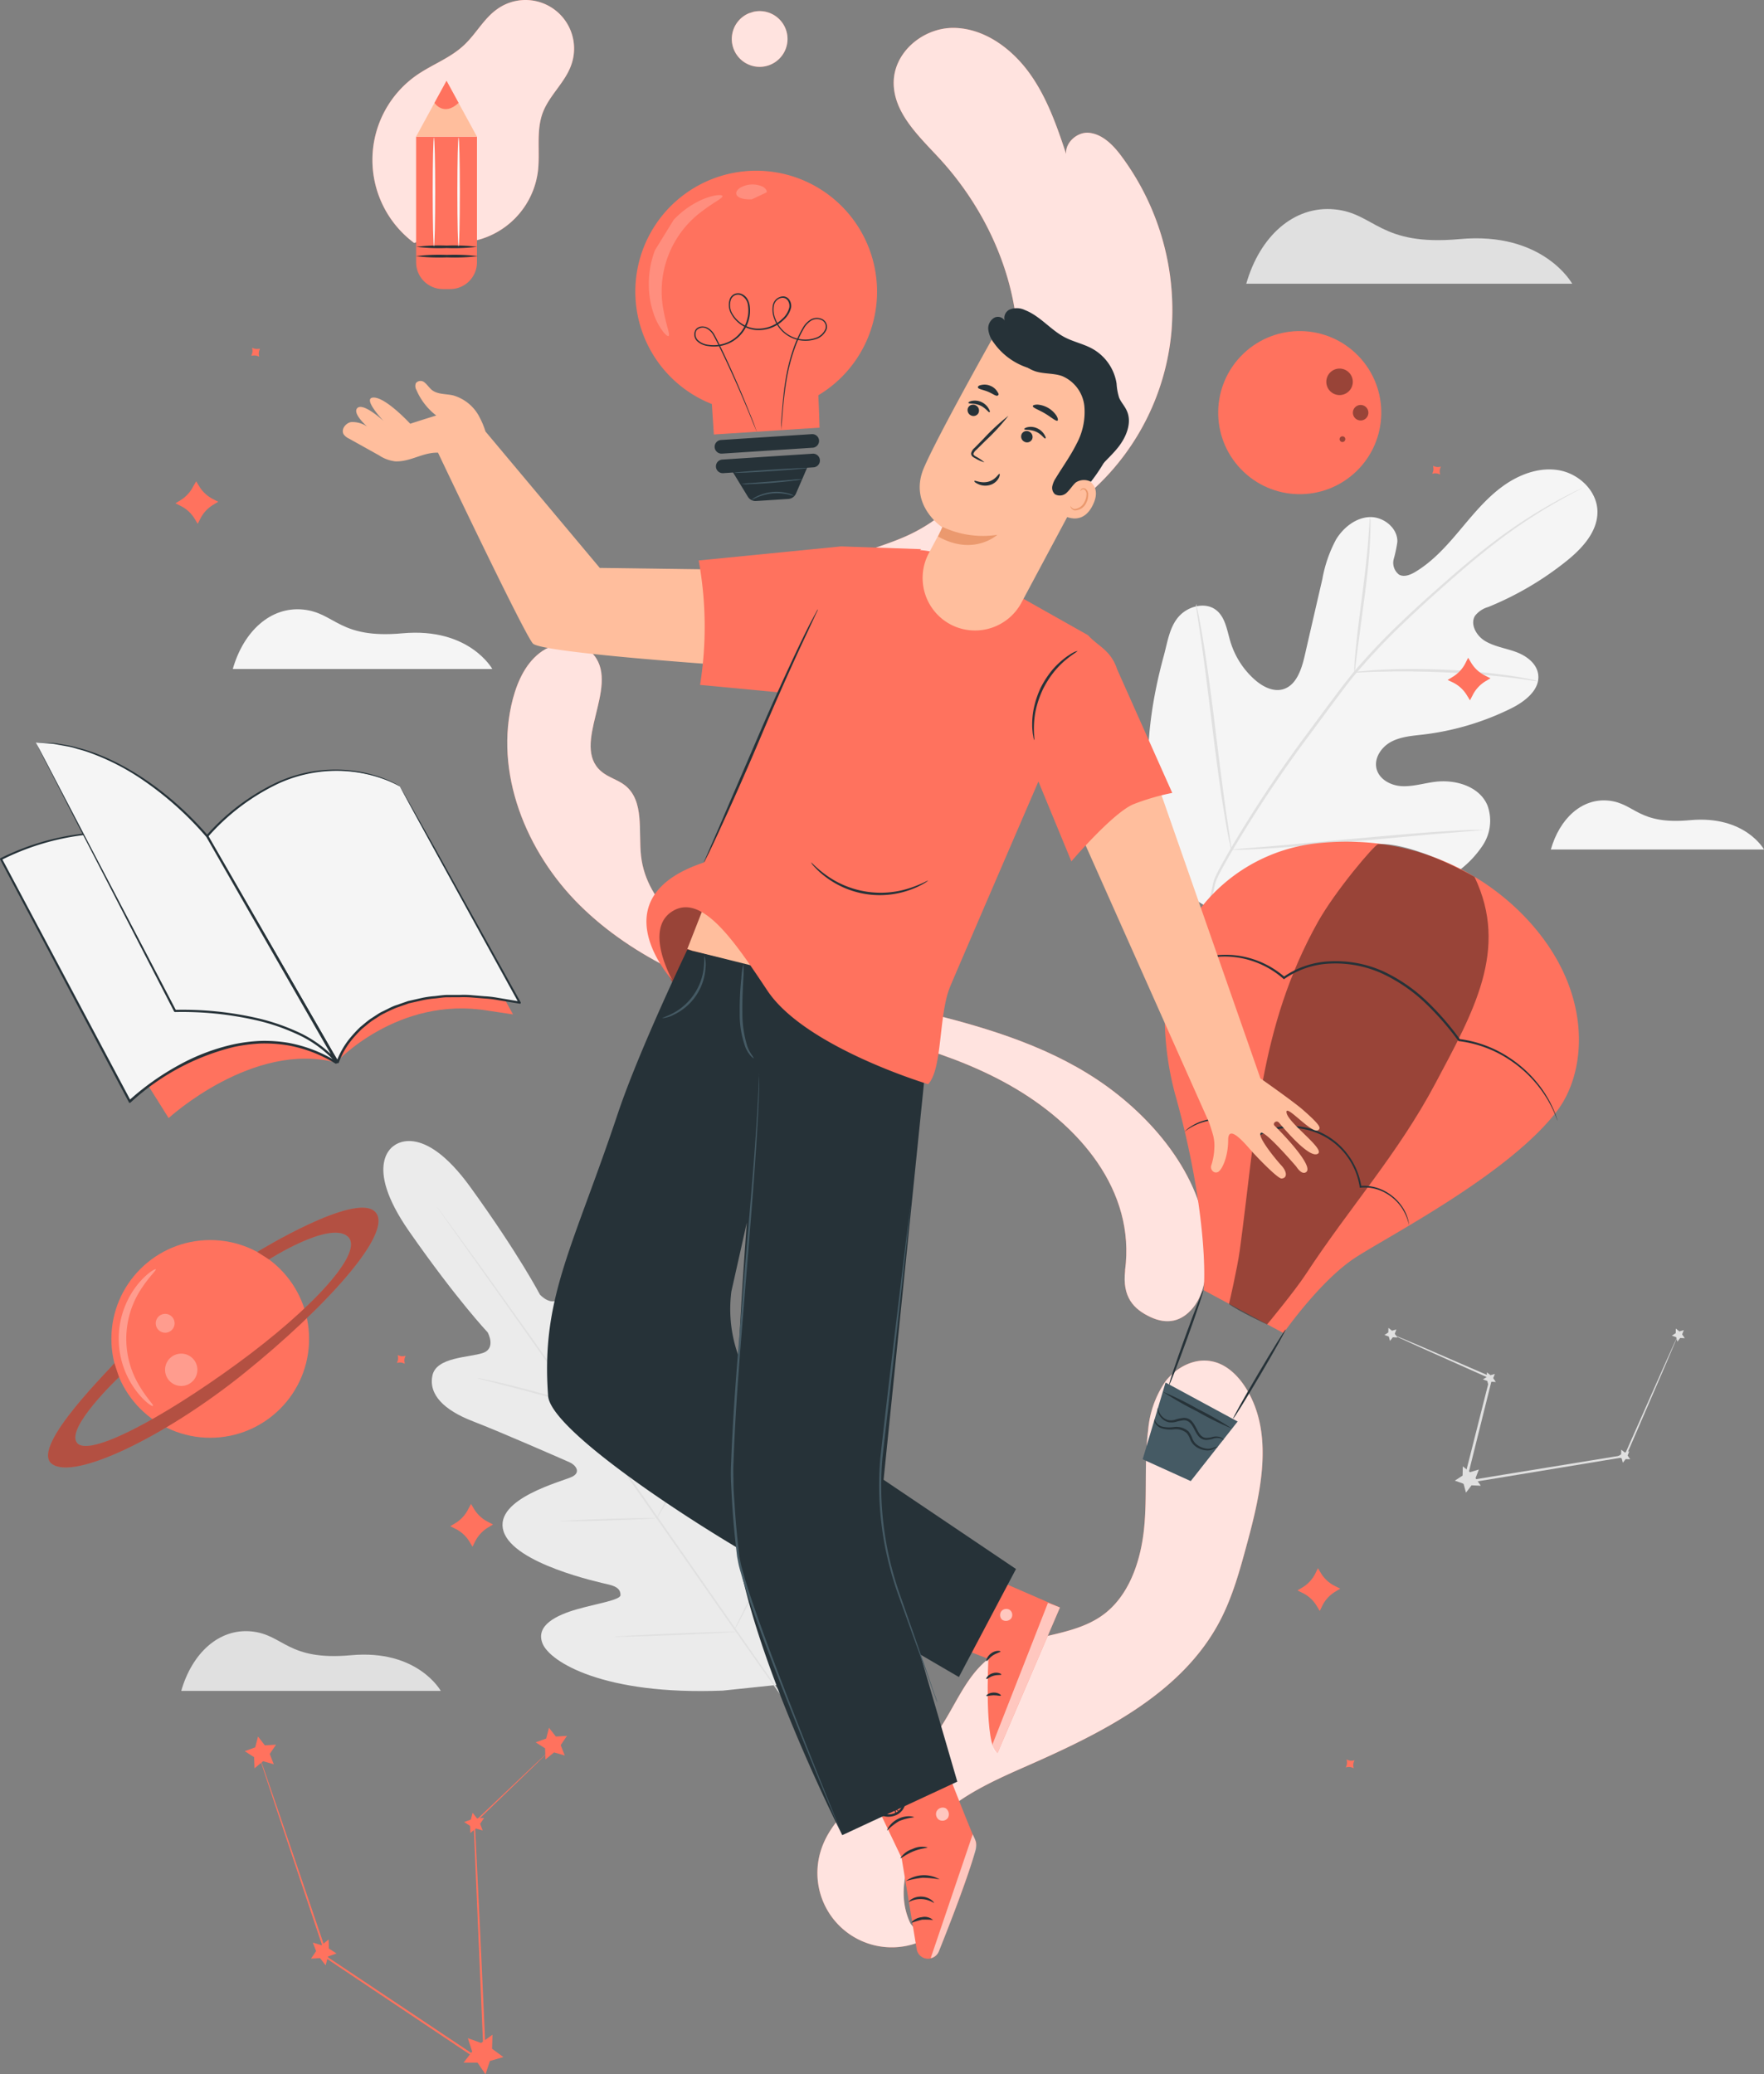 <svg xmlns="http://www.w3.org/2000/svg" width="546.362" height="642.401" viewBox="0 0 546.362 642.401"><rect x="0" y="0" width="546.362" height="642.401" fill="#808080" stroke="none"/><g transform="translate(-80.782 -34.854)"><g transform="translate(136.914 99.585)"><path d="M332.18,100.148H433.134S424.213,83.9,398.219,86.329c-24.812,2.257-26.1-8-38.693-9.213S336.387,85.423,332.18,100.148Z" transform="translate(-2.309 -77.012)" fill="#e0e0e0"/><path d="M161.5,266.383s-10.118,5.466,4.606,26.594,24.306,31.261,24.306,31.261,2.795,4.99-1.535,6.418-14.326,1.228-15.554,6.925c-1.274,5.927,3.562,10.748,12.5,14.2s28.252,11.946,29.987,12.713,3.639,2.994.844,4.437-24.459,6.771-21.327,16.89,29.664,15.846,32.551,16.521,3.7,1.75,3.685,3.286-7.462,2.641-13.573,4.407-12.867,4.9-10.564,10.594,18.978,16.03,55.8,14.571l17.013-1.781,7.247-15.585c13.466-34.286,9.213-53.433,4.606-57.486s-9.8,1.32-13.466,6.51-7.17,11.853-8.629,11.362-2.2-1.612-1.889-4.606,3.639-29.879-4.9-36.175-20.7,12.406-23.031,14.571-3.762-.384-3.915-2.257-1.766-22.893-2.15-32.5-3.286-15.723-9.289-16.46-8.875,8.783-11.654,12.406-6.572-.66-6.572-.66-6.433-12.376-21.5-33.227-23.8-12.775-23.8-12.775" transform="translate(-95.51 23.64)" fill="#ebebeb"/><path d="M275.894,430.222c-11.04-15.354-30.186-42.992-46.754-66.622s-31.568-45-42.531-60.419c-5.481-7.677-9.9-13.911-12.99-18.225l-3.531-4.975-.906-1.29c-.2-.292-.292-.461-.292-.461s.123.138.338.43l.952,1.259,3.608,4.913c3.071,4.253,7.677,10.456,13.128,18.133,11.04,15.354,26.1,36.7,42.654,60.327s35.668,51.3,46.631,66.7" transform="translate(-89.739 30.725)" fill="#e0e0e0"/><path d="M177.12,312.83a6.5,6.5,0,0,1,1.228.169c.783.138,1.9.368,3.3.676,2.779.6,6.587,1.535,10.748,2.641l10.748,2.871,3.255.86a5.085,5.085,0,0,1,1.182.353,5.574,5.574,0,0,1-1.228-.153c-.783-.138-1.9-.369-3.3-.691-2.764-.629-6.572-1.535-10.748-2.718l-10.748-2.794L178.3,313.2a4.607,4.607,0,0,1-1.182-.368Z" transform="translate(-85.332 49.25)" fill="#e0e0e0"/><path d="M197.624,329.342c-.154,0,1.428-7.984,3.516-17.75s3.915-17.673,4.054-17.642-1.428,7.969-3.531,17.749S197.762,329.342,197.624,329.342Z" transform="translate(-74.36 39.141)" fill="#e0e0e0"/><path d="M213.12,351.385a5.145,5.145,0,0,1,.537-1.136l1.628-3.071c1.367-2.549,3.255-6.142,5.174-10.072s3.578-7.677,4.729-10.272l1.382-3.148a4.347,4.347,0,0,1,.568-1.136,6.878,6.878,0,0,1-.369,1.213c-.276.768-.691,1.858-1.228,3.209-1.075,2.7-2.656,6.387-4.606,10.38s-3.885,7.493-5.328,10.011c-.737,1.244-1.351,2.257-1.781,2.933a6.815,6.815,0,0,1-.706,1.09Z" transform="translate(-66.057 54.455)" fill="#e0e0e0"/><path d="M193.76,342.041a3.871,3.871,0,0,1,1.152-.138l3.178-.184c2.672-.138,6.372-.276,10.456-.415s7.785-.215,10.472-.246H222.2a6.742,6.742,0,0,1,1.167,0,4.327,4.327,0,0,1-1.167.154l-3.163.184c-2.687.123-6.387.276-10.472.4s-7.785.215-10.472.246h-3.163a5,5,0,0,1-1.167,0Z" transform="translate(-76.423 64.351)" fill="#e0e0e0"/><path d="M204.71,365.567a7.051,7.051,0,0,1,1.535-.169l4.069-.246c3.424-.184,8.168-.415,13.4-.63s9.98-.369,13.4-.461l4.069-.092a9.645,9.645,0,0,1,1.535,0,9.45,9.45,0,0,1-1.535.169l-4.069.246c-3.424.184-8.168.415-13.4.63s-9.98.369-13.4.461l-4.069.092a9.339,9.339,0,0,1-1.535,0Z" transform="translate(-70.56 76.616)" fill="#e0e0e0"/><path d="M228.81,376.7a9.477,9.477,0,0,1,.645-1.459l1.935-3.915c1.628-3.3,3.839-7.861,6.142-12.974s4.3-9.781,5.712-13.189l1.674-4.023a10.6,10.6,0,0,1,.66-1.443,7.952,7.952,0,0,1-.476,1.535c-.338.983-.845,2.38-1.535,4.084-1.32,3.439-3.255,8.153-5.574,13.266s-4.606,9.673-6.311,12.928c-.86,1.628-1.535,2.948-2.088,3.839a10.454,10.454,0,0,1-.783,1.351Z" transform="translate(-57.656 63.637)" fill="#e0e0e0"/><path d="M326.851,262.634c-18.272-20.5-16.521-50.086-9.6-75.4,1.152-4.238,1.75-8.844,4.606-12.1s8.261-4.7,11.654-2c2.81,2.242,3.316,6.249,4.361,9.719a25.627,25.627,0,0,0,7.677,11.915c2.38,2.057,5.528,3.7,8.568,2.871,4.161-1.167,5.789-6.142,6.771-10.395q2.718-11.869,5.466-23.738a41.213,41.213,0,0,1,4.253-12.283c2.272-3.716,6.142-6.756,10.379-6.925s8.737,3.332,8.6,7.677a40.392,40.392,0,0,1-1.121,5.313,4.606,4.606,0,0,0,1.612,4.806c1.535.906,3.547.107,5.113-.844,5.389-3.24,9.673-8.046,13.742-12.882s8.092-9.8,13.174-13.527,11.439-6.142,17.6-5.036,11.731,6.387,11.853,12.7-4.791,11.592-9.735,15.523a97.3,97.3,0,0,1-24.075,14.111,7.953,7.953,0,0,0-4.13,2.764c-1.535,2.61.415,6.05,2.979,7.677,2.917,1.8,6.418,2.288,9.642,3.455s6.449,3.485,6.955,6.894c.706,4.744-3.992,8.429-8.261,10.564a83.575,83.575,0,0,1-27.238,8.138c-3.393.4-6.909.63-9.95,2.211s-5.451,5.052-4.606,8.4,4.483,5.236,7.892,5.389,6.756-.906,10.149-1.336c6.341-.829,13.819,1.351,16.306,7.278a13.819,13.819,0,0,1-1.382,12.283A31.692,31.692,0,0,1,407.2,254.8a83.834,83.834,0,0,1-40.6,16.214c-14.617,1.535-27.453-.215-39.721-8.307" transform="translate(-12.917 -48.891)" fill="#f5f5f5"/><path d="M324.22,263.1c3.317-9.888-.154-4.929,6.679-16.89a390.451,390.451,0,0,1,24.766-37.342q3.531-4.79,6.986-9.443c2.3-3.071,4.606-6.142,7-9.044A197.339,197.339,0,0,1,384.5,174.716c4.959-4.76,9.842-9.09,14.448-13.113s8.967-7.677,13.082-10.825a155.938,155.938,0,0,1,20.529-13.466c2.533-1.4,4.606-2.411,5.911-3.071l1.535-.752.537-.23a2.968,2.968,0,0,1-.507.307l-1.535.829c-1.351.722-3.332,1.781-5.835,3.209a162.533,162.533,0,0,0-20.3,13.681c-4.084,3.178-8.414,6.848-12.99,10.871s-9.427,8.383-14.372,13.143a201.5,201.5,0,0,0-14.755,15.631c-2.4,2.856-4.606,5.911-6.955,9.013l-6.986,9.443a401.811,401.811,0,0,0-24.751,37.173c-6.848,11.93-3.409,6.894-6.787,16.721" transform="translate(-6.571 -46.896)" fill="#e0e0e0"/><path d="M354.016,187.255a9.629,9.629,0,0,1,0-1.9c0-1.228.2-3.071.4-5.174.4-4.376,1.167-10.379,2.027-17s1.535-12.621,1.858-16.982c.169-2.18.292-3.931.368-5.159a8.3,8.3,0,0,1,.2-1.889,9.353,9.353,0,0,1,.108,1.9c0,1.213,0,3.071-.108,5.174-.184,4.391-.768,10.426-1.643,17.059s-1.643,12.437-2.242,16.89c-.261,2.042-.476,3.762-.645,5.144a8.86,8.86,0,0,1-.322,1.935Z" transform="translate(9.357 -43.742)" fill="#e0e0e0"/><path d="M410.859,173.568a10.855,10.855,0,0,1-2.226-.246c-1.428-.215-3.5-.522-6.065-.829-5.113-.645-12.283-1.274-20.083-1.643s-15-.369-20.175-.23c-2.579,0-4.606.154-6.142.215a13.481,13.481,0,0,1-2.257,0,12.194,12.194,0,0,1,2.242-.338c1.443-.154,3.531-.338,6.142-.461,5.174-.292,12.283-.368,20.237,0a201.159,201.159,0,0,1,20.129,1.889c2.549.384,4.606.783,6.034,1.075A11.655,11.655,0,0,1,410.859,173.568Z" transform="translate(9.326 -27.338)" fill="#e0e0e0"/><path d="M332.968,232.8a2.394,2.394,0,0,1-.215-.752c-.123-.6-.276-1.32-.476-2.2-.384-1.9-.891-4.606-1.459-8.107-1.152-6.863-2.441-16.4-3.731-26.947s-2.487-20.083-3.485-26.962c-.491-3.347-.906-6.142-1.213-8.138-.123-.891-.23-1.628-.322-2.226a4.248,4.248,0,0,1,0-.783,2.889,2.889,0,0,1,.23.752l.461,2.2q.6,2.856,1.459,8.107c1.152,6.863,2.441,16.4,3.731,26.947s2.487,20.083,3.485,26.962c.507,3.347.906,6.142,1.213,8.153.138.875.23,1.612.323,2.211A3.076,3.076,0,0,1,332.968,232.8Z" transform="translate(-7.734 -34.351)" fill="#e0e0e0"/><path d="M407.135,202.238a2.58,2.58,0,0,1-.783.123l-2.272.215-8.353.676c-7.048.568-16.782,1.535-27.53,2.487s-20.513,1.827-27.638,2.257c-3.531.215-6.387.353-8.368.415h-2.272a2.7,2.7,0,0,1-.8,0,3.147,3.147,0,0,1,.783-.123l2.272-.215,8.353-.676c7.048-.568,16.782-1.535,27.53-2.487s20.5-1.827,27.638-2.242c3.547-.215,6.4-.368,8.383-.43h2.272a3.211,3.211,0,0,1,.783,0Z" transform="translate(-3.948 -9.976)" fill="#e0e0e0"/><path d="M450.033,304a3.3,3.3,0,0,1-.246.722l-.844,2.042c-.783,1.842-1.889,4.437-3.27,7.677l-11.838,27.377-.077.154h-.169L396.4,348.113l-12.468,2.042-.568.092.138-.553c3.071-11.961,5.819-23.031,8.2-32.321l.169.353-21.849-9.765-6.034-2.748-1.535-.737a2.746,2.746,0,0,1-.522-.292l.553.2,1.612.66,6.142,2.595,21.957,9.52.246.107v.246c-2.334,9.366-5.082,20.391-8.061,32.367l-.43-.461,12.468-2.057,37.2-6.05-.261.2,12.084-27.254c1.459-3.255,2.626-5.835,3.455-7.677l.921-2.011a5.1,5.1,0,0,1,.215-.568Z" transform="translate(13.62 44.523)" fill="#e0e0e0"/><path d="M381.7,331.587l-1.029,2.672,1.628,2.365-2.856-.138-1.735,2.272-.752-2.764-2.7-.952,2.4-1.566.077-2.856,2.226,1.8Z" transform="translate(20.216 58.776)" fill="#e0e0e0"/><path d="M363.76,303.171l-.507,1.336.8,1.167-1.413-.077-.86,1.136-.384-1.367-1.336-.476,1.182-.783.046-1.428,1.105.891Z" transform="translate(12.619 43.816)" fill="#e0e0e0"/><path d="M410.73,327.726l-.507,1.336.8,1.167-1.413-.061-.86,1.136-.384-1.382-1.336-.461,1.182-.783.031-1.428,1.121.891Z" transform="translate(37.767 56.971)" fill="#e0e0e0"/><path d="M383.62,312.141l-.507,1.32.814,1.182-1.428-.077-.86,1.136-.369-1.382-1.351-.461,1.2-.783.031-1.428,1.106.891Z" transform="translate(23.252 48.619)" fill="#e0e0e0"/><path d="M421.73,303.3l-.507,1.336.814,1.167-1.428-.061-.86,1.136-.368-1.382-1.351-.476,1.2-.768.031-1.428,1.106.891Z" transform="translate(43.657 43.891)" fill="#e0e0e0"/><path d="M117.34,382.365h80.395s-7.109-12.944-27.807-11.055c-19.761,1.8-20.759-6.372-30.816-7.37S120.7,370.635,117.34,382.365Z" transform="translate(-117.34 76.57)" fill="#e0e0e0"/><path d="M127.74,176.24h80.379s-7.109-12.928-27.807-11.055c-19.746,1.812-20.759-6.357-30.8-7.355S131.087,164.525,127.74,176.24Z" transform="translate(-111.772 -33.787)" fill="#f5f5f5"/><path d="M393.62,211.5h66.023s-5.835-10.625-22.832-9.09c-16.245,1.535-17.074-5.22-25.319-6.05S396.368,201.878,393.62,211.5Z" transform="translate(30.587 -13.147)" fill="#f5f5f5"/></g><g transform="translate(196.134 34.854)"><path d="M374.457,358.785c3.286-24.736-14.111-45.157-35.852-57.425s-46.969-16.414-70.983-23.2c-22.648-6.433-45.172-15.83-61.939-32.351s-26.839-41.349-20.82-64.1c1.535-5.712,4.222-11.454,9.136-14.755s12.391-3.209,16.061,1.428c7.8,9.888-7.4,27.638,2.119,35.837,2.18,1.9,5.19,2.595,7.447,4.391,6,4.806,4.069,14.126,4.913,21.772C226.211,245.5,240.4,256,254.325,262.13c18.655,8.2,38.862,12.053,58.638,16.89s39.752,10.994,56.227,23.031,30.8,30.708,30.708,51.114c0,5.7-.752,12.7-4.33,17.12s-8.122,5.359-13.281,2.933-8.752-6.142-7.8-14.4" transform="translate(-141.347 34.647)" fill="#ff725e"/><g transform="translate(41.76 199.305)" opacity="0.8"><path d="M374.457,358.785c3.286-24.736-14.111-45.157-35.852-57.425s-46.969-16.414-70.983-23.2c-22.648-6.433-45.172-15.83-61.939-32.351s-26.839-41.349-20.82-64.1c1.535-5.712,4.222-11.454,9.136-14.755s12.391-3.209,16.061,1.428c7.8,9.888-7.4,27.638,2.119,35.837,2.18,1.9,5.19,2.595,7.447,4.391,6,4.806,4.069,14.126,4.913,21.772C226.211,245.5,240.4,256,254.325,262.13c18.655,8.2,38.862,12.053,58.638,16.89s39.752,10.994,56.227,23.031,30.8,30.708,30.708,51.114c0,5.7-.752,12.7-4.33,17.12s-8.122,5.359-13.281,2.933-8.752-6.142-7.8-14.4" transform="translate(-183.107 -164.658)" fill="#fff"/></g><path d="M239.251,228.6c-.783-9.213,6.05-17.151,13.819-21.419s16.675-6.019,24.674-9.811c19.884-9.428,32.52-31.614,33.457-54.354s-8.936-45.495-24.352-62.2c-6.28-6.787-13.988-13.911-14.08-23.17-.092-9.673,9.213-17.289,18.64-17.166s18,6.4,23.6,14.279,8.69,17.227,11.715,26.44c-2.15-3.869,2.257-8.644,6.526-8.23s7.677,3.961,10.241,7.493a80,80,0,0,1,15.354,53.51,75.389,75.389,0,0,1-23.8,49.041c-15.155,13.819-35.192,20.283-54.63,26.425l-40.551,12.79" transform="translate(-111.318 -31.842)" fill="#ff725e"/><g transform="translate(127.872 8.637)" opacity="0.8"><path d="M239.251,228.6c-.783-9.213,6.05-17.151,13.819-21.419s16.675-6.019,24.674-9.811c19.884-9.428,32.52-31.614,33.457-54.354s-8.936-45.495-24.352-62.2c-6.28-6.787-13.988-13.911-14.08-23.17-.092-9.673,9.213-17.289,18.64-17.166s18,6.4,23.6,14.279,8.69,17.227,11.715,26.44c-2.15-3.869,2.257-8.644,6.526-8.23s7.677,3.961,10.241,7.493a80,80,0,0,1,15.354,53.51,75.389,75.389,0,0,1-23.8,49.041c-15.155,13.819-35.192,20.283-54.63,26.425l-40.551,12.79" transform="translate(-239.19 -40.479)" fill="#fff"/></g><path d="M233.742,37.748a8.629,8.629,0,1,0,1.413-.445" transform="translate(-117.094 -33.654)" fill="#ff725e"/><g transform="translate(111.308 3.44)" opacity="0.8"><path d="M233.742,37.748a8.629,8.629,0,1,0,1.413-.445" transform="translate(-228.402 -37.094)" fill="#fff"/></g><path d="M274.505,483.641c-4.975-10.3-.63-23.154,7.293-31.415s18.732-12.974,29.173-17.581c23.123-10.2,47.6-22.325,59.344-44.681,3.961-7.539,6.218-15.83,8.445-24.06,4.315-15.907,8.368-33.979-.307-48-2.5-4.038-6.249-7.677-10.917-8.445-5.328-.952-10.748,1.981-14.065,6.264a31.064,31.064,0,0,0-5.359,15.093c-1.29,10.18-.215,20.544-1.29,30.708s-4.775,21.02-13.128,26.824c-10.241,7.14-24.843,5.543-34.777,13.082-8.03,6.142-11.086,16.644-17.35,24.567-5.282,6.618-12.667,11.132-19.423,16.229s-13.3,11.3-15.6,19.454a23.031,23.031,0,0,0,32.075,27.07" transform="translate(-107.848 112.082)" fill="#ff725e"/><g transform="translate(137.822 421.365)" opacity="0.8"><path d="M274.505,483.641c-4.975-10.3-.63-23.154,7.293-31.415s18.732-12.974,29.173-17.581c23.123-10.2,47.6-22.325,59.344-44.681,3.961-7.539,6.218-15.83,8.445-24.06,4.315-15.907,8.368-33.979-.307-48-2.5-4.038-6.249-7.677-10.917-8.445-5.328-.952-10.748,1.981-14.065,6.264a31.064,31.064,0,0,0-5.359,15.093c-1.29,10.18-.215,20.544-1.29,30.708s-4.775,21.02-13.128,26.824c-10.241,7.14-24.843,5.543-34.777,13.082-8.03,6.142-11.086,16.644-17.35,24.567-5.282,6.618-12.667,11.132-19.423,16.229s-13.3,11.3-15.6,19.454a23.031,23.031,0,0,0,32.075,27.07" transform="translate(-245.671 -309.283)" fill="#fff"/></g><path d="M168.839,110.1a32.014,32.014,0,0,1,.921-52.066c4.729-3.24,10.318-5.236,14.525-9.213,3.731-3.47,6.142-8.276,10.333-11.193a15.047,15.047,0,0,1,22.847,17.412c-1.919,5.389-6.756,9.335-8.783,14.679-2.18,5.773-.768,12.283-1.535,18.333a25.319,25.319,0,0,1-33.9,20.39" transform="translate(-155.909 -34.854)" fill="#ff725e"/><g opacity="0.8"><path d="M168.839,110.1a32.014,32.014,0,0,1,.921-52.066c4.729-3.24,10.318-5.236,14.525-9.213,3.731-3.47,6.142-8.276,10.333-11.193a15.047,15.047,0,0,1,22.847,17.412c-1.919,5.389-6.756,9.335-8.783,14.679-2.18,5.773-.768,12.283-1.535,18.333a25.319,25.319,0,0,1-33.9,20.39" transform="translate(-155.909 -34.854)" fill="#fff"/></g><path d="M164.71,62.42h18.87v38.892a8.307,8.307,0,0,1-8.307,8.307h-2.242a8.307,8.307,0,0,1-8.307-8.307V62.42Z" transform="translate(-151.197 -20.094)" fill="#ff725e"/><path d="M164.71,68.454l9.428-17.3,9.443,17.3Z" transform="translate(-151.197 -26.129)" fill="#ffbe9d"/><path d="M168.42,58s2.871,4.315,7.477,0l-3.731-6.848Z" transform="translate(-149.21 -26.129)" fill="#ff725e"/><path d="M183.857,86.671a59.878,59.878,0,0,1-9.6.384,59.649,59.649,0,0,1-9.581-.384,59.654,59.654,0,0,1,9.581-.384A59.882,59.882,0,0,1,183.857,86.671Z" transform="translate(-151.213 -7.341)" fill="#263238"/><path d="M183.554,84.774a57.439,57.439,0,0,1-9.4.384,57.437,57.437,0,0,1-9.4-.384,60.8,60.8,0,0,1,9.4-.368,60.8,60.8,0,0,1,9.4.368Z" transform="translate(-151.17 -8.347)" fill="#263238"/><path d="M168.454,62.6c.2,0,.384,7.524.384,16.813s-.184,16.89-.384,16.89-.384-7.539-.384-16.89S168.239,62.6,168.454,62.6Z" transform="translate(-149.398 -19.998)" fill="#fafafa"/><path d="M173.424,62.6c.215,0,.384,7.524.384,16.813s-.169,16.89-.384,16.89-.384-7.539-.384-16.89S173.209,62.6,173.424,62.6Z" transform="translate(-146.737 -19.998)" fill="#fafafa"/></g><g transform="translate(434.694 295.525)"><path d="M374.491,204.663a83.8,83.8,0,0,0-12.7.583A52.8,52.8,0,0,0,315.73,257.9,94.12,94.12,0,0,0,319,283c7.385,26.194,9.658,49.272,8.813,60.527l24.72,13.281s11.439-16.444,22.494-23.538,47.844-26.1,62.415-45.525c9.381-12.56,11.193-38.386-11.193-60.9A75.9,75.9,0,0,0,374.491,204.663Z" transform="translate(-308.898 -204.625)" fill="#ff725e"/><path d="M318.374,313.71,340.7,325.778l-14.525,18.456-14.894-6.756Z" transform="translate(-311.28 -146.219)" fill="#455a64"/><path d="M316.614,324.432c-.2-.077,2.011-6.71,4.944-14.8s5.466-14.617,5.666-14.54-2.011,6.694-4.944,14.8S316.814,324.494,316.614,324.432Z" transform="translate(-308.431 -156.189)" fill="#263238"/><path d="M329.532,330.638c-.184-.107,3.317-6.372,7.8-13.988S345.608,303,345.808,303s-3.317,6.372-7.815,13.988S329.7,330.714,329.532,330.638Z" transform="translate(-301.511 -151.953)" fill="#263238"/><g transform="translate(26.746 0.717)" opacity="0.4"><path d="M374.917,205.119c-1,0-13.281,14.433-18.717,24.168-18.287,32.751-19.116,64.611-24.183,101.768-.722,5.313-3.363,16.752-3.316,16.49,2.7,2.119,11.792,6.341,11.792,6.341s8.583-10.349,11.992-15.554c13.635-20.836,28.451-37.1,40.136-59.1s22.924-41.456,12.115-63.966C404.734,215.268,385.972,204.49,374.917,205.119Z" transform="translate(-328.7 -205.093)"/></g><path d="M437.716,278.819a4.112,4.112,0,0,1-.323-.706c-.2-.461-.445-1.182-.86-2.073a37.106,37.106,0,0,0-4.315-7.263,37.771,37.771,0,0,0-9.474-8.844,36.266,36.266,0,0,0-15.554-5.758h-.184l-.092-.123a87.726,87.726,0,0,0-9.965-11.454,50.271,50.271,0,0,0-13.619-9.366,34.993,34.993,0,0,0-16.107-3.071,26.578,26.578,0,0,0-14.08,4.7l-.23.154-.2-.184a27.637,27.637,0,0,0-15.047-6.679,27.131,27.131,0,0,0-12.79,1.628,28.714,28.714,0,0,0-7.339,4.13c-.768.614-1.351,1.105-1.72,1.443a3.866,3.866,0,0,1-.6.491,6.706,6.706,0,0,1,.522-.568c.353-.368.906-.891,1.658-1.535a26.945,26.945,0,0,1,7.339-4.345,27.285,27.285,0,0,1,13.005-1.812,28.083,28.083,0,0,1,15.431,6.741h-.43a27.192,27.192,0,0,1,14.448-4.867,35.806,35.806,0,0,1,16.444,3.071,50.668,50.668,0,0,1,13.819,9.535,85.676,85.676,0,0,1,10.011,11.592l-.23-.138a36.282,36.282,0,0,1,15.784,5.958,37.908,37.908,0,0,1,9.5,9.074,34.913,34.913,0,0,1,4.176,7.431c.384.906.6,1.643.768,2.119a5.952,5.952,0,0,1,.246.722Z" transform="translate(-309.17 -192.414)" fill="#263238"/><path d="M389.325,293.781a15.936,15.936,0,0,0-2.134-5.359,14.585,14.585,0,0,0-4.744-4.606,13.281,13.281,0,0,0-8.184-1.935h-.307v-.307a21.538,21.538,0,0,0-31.4-15.661l-.23.123-.184-.2a15.661,15.661,0,0,0-8.583-4.606,17.3,17.3,0,0,0-7.677.246,18.009,18.009,0,0,0-6.142,3.071,1.936,1.936,0,0,1,.322-.338c.23-.2.568-.522,1.044-.875a15.49,15.49,0,0,1,4.606-2.226,17.351,17.351,0,0,1,7.908-.4,16.03,16.03,0,0,1,8.982,4.744l-.415-.077A22.341,22.341,0,0,1,351,262.826a22.633,22.633,0,0,1,9.919,1.535,21.8,21.8,0,0,1,9.474,7.4,22.064,22.064,0,0,1,4.115,9.873l-.353-.276a13.819,13.819,0,0,1,8.522,2.134,14.8,14.8,0,0,1,4.79,4.806,12.87,12.87,0,0,1,1.628,4.054,10.223,10.223,0,0,1,.169,1.136,1.789,1.789,0,0,1,.061.292Z" transform="translate(-306.75 -174.747)" fill="#263238"/><path d="M334.768,328.872a2.218,2.218,0,0,0-.814-.553,4.038,4.038,0,0,0-2.61.092,7.889,7.889,0,0,1-1.981.353,3.071,3.071,0,0,1-2.211-.967c-1.182-1.244-1.628-3.071-2.748-4.253a2.58,2.58,0,0,0-2.057-.875,12.858,12.858,0,0,0-2.334.476,5.234,5.234,0,0,1-2.334.123,4.468,4.468,0,0,1-3.3-3.424,1.781,1.781,0,0,1,0-1.044,2.807,2.807,0,0,0,.261.983,4.514,4.514,0,0,0,1.535,2.134,3.531,3.531,0,0,0,1.612.722,4.606,4.606,0,0,0,2.042-.184,12.28,12.28,0,0,1,2.472-.522,3.286,3.286,0,0,1,2.641,1.09c1.305,1.535,1.7,3.224,2.7,4.284a2.5,2.5,0,0,0,1.72.829,7.094,7.094,0,0,0,1.827-.261,4.023,4.023,0,0,1,2.871.184C334.706,328.427,334.8,328.872,334.768,328.872Z" transform="translate(-309.663 -143.493)" fill="#263238"/><path d="M336.775,326.984a94.367,94.367,0,0,1-10.886-5.374,99.656,99.656,0,0,1-10.548-6.05,98.421,98.421,0,0,1,10.9,5.374A100.313,100.313,0,0,1,336.775,326.984Z" transform="translate(-309.106 -145.228)" fill="#263238"/><path d="M333.252,329.678s-.307.154-.845.4c-.276.123-.583.307-1.013.491a3.778,3.778,0,0,1-1.535.2,6.387,6.387,0,0,1-3.685-1.428,5.051,5.051,0,0,1-1.4-1.919,6.988,6.988,0,0,0-1.09-2.011,5.174,5.174,0,0,0-4.038-1.167,9.3,9.3,0,0,1-3.885-.369,3.623,3.623,0,0,1-1.965-1.8c-.246-.6-.154-.983-.123-.967a5.324,5.324,0,0,0,.4.829,3.5,3.5,0,0,0,1.889,1.428,9.213,9.213,0,0,0,3.654.169,5.742,5.742,0,0,1,4.606,1.351,7.68,7.68,0,0,1,1.2,2.226,4.607,4.607,0,0,0,1.182,1.7,6.234,6.234,0,0,0,3.27,1.413,4.607,4.607,0,0,0,2.4-.43C332.9,329.632,333.252,329.632,333.252,329.678Z" transform="translate(-310.021 -142.257)" fill="#263238"/></g><g transform="translate(186.956 130.298)"><path d="M218.825,244.4l38.616-5.727-18.425-26.1-9.888.583a17.642,17.642,0,0,0-15.185,10.625h0a17.7,17.7,0,0,0-1.121,10.349Z" transform="translate(-116.43 -35.144)" fill="#ff725e"/><path d="M218.825,244.4l38.616-5.727-18.425-26.1-9.888.583a17.642,17.642,0,0,0-15.185,10.625h0a17.7,17.7,0,0,0-1.121,10.349Z" transform="translate(-116.43 -35.144)" opacity="0.4"/><path d="M338.657,297.5c.4,1.105.829,2.411,1.274,3.977a12.592,12.592,0,0,1,.415,4.146,19.224,19.224,0,0,1-.875,5.1c-.63,1.536.844,2.948,2.088,2.211s3.071-4.729,3.071-9.857,5.128,1.013,7.078,3.224,8.307,8.767,9.458,8.706c1.689-.092,1.9-1.919-.092-4.084s-7.539-9.059-6.326-10.042,10.978,10.426,10.978,10.426,1.689,2.779,3.071,1.7c2.61-1.95-8.675-13.3-9.781-14.341-.752-.737.522-1.843,1.305-1.013s9.489,11.592,12.161,9.627c2.042-1.535-9.213-9.412-9.765-12.637s7.923,6.863,9.811,5.359c.722-.568,1.167-1.09-4.606-6.142-2.764-2.487-13.3-9.857-13.3-9.857L322.935,193.28,298.46,207.3Z" transform="translate(-70.406 -45.472)" fill="#ffbe9d"/><path d="M229.526,169.588l-35.407-42.255h0a24.657,24.657,0,0,0-1.735-4.222,13.281,13.281,0,0,0-8.353-6.971c-2.242-.491-4.821-.246-6.587-1.72-.783-.66-1.305-1.535-2.134-2.211a1.886,1.886,0,0,0-2.733.138,2.411,2.411,0,0,0,.154,2.119,19.7,19.7,0,0,0,6.142,7.923c-3.317,1.013-8.061,2.549-8.061,2.549s-7.478-8.122-11.316-8.107,3.071,7.263,3.071,7.263-6.142-5.681-8.046-4.084,2.979,5.819,2.979,5.819a8.138,8.138,0,0,0-4.99-1.4c-1.735.292-3.224,2.334-2.288,3.823a3.992,3.992,0,0,0,1.535,1.244l9.428,5.251a11.408,11.408,0,0,0,5.036,1.843c4.79.154,8.429-2.81,13.2-2.687,0,0,26.7,56.212,29.4,59.114s61.417,6.848,61.417,6.848l33.948-29.25Z" transform="translate(-149.932 -89.155)" fill="#ffbe9d"/><path d="M274.4,348.83l36.159,15.738-19.346,45.1c-4.207-2.1-2.825-29.173-2.825-29.173L264.8,371.355Z" transform="translate(-88.428 37.813)" fill="#ff725e"/><g transform="translate(203.59 402.827)" opacity="0.6"><path d="M282.9,360.091a2.012,2.012,0,0,1,2.656-.384,1.935,1.935,0,0,1,.384,2.626,2.1,2.1,0,0,1-2.795.384,2,2,0,0,1-.108-2.779" transform="translate(-282.527 -359.371)" fill="#fff"/></g><path d="M301.882,359.583l-3.716-1.443L281,401.915s0,2.4,1.535,2.764Z" transform="translate(-79.754 42.798)" fill="#fff" opacity="0.6"/><path d="M279.811,370.978c.23.077.8-.983,1.981-1.75s2.334-.967,2.334-1.2-1.413-.461-2.81.507S279.6,370.932,279.811,370.978Z" transform="translate(-80.423 47.985)" fill="#263238"/><path d="M279.752,374.181c.2.154.983-.645,2.242-1s2.318-.138,2.411-.353-1.105-.906-2.656-.445S279.553,374.088,279.752,374.181Z" transform="translate(-80.441 50.341)" fill="#263238"/><path d="M284.259,377.162c.138-.184-.844-.967-2.288-.921s-2.365.875-2.226,1.044,1.059-.184,2.257-.2S284.136,377.408,284.259,377.162Z" transform="translate(-80.434 52.488)" fill="#263238"/><path d="M276.518,369.733c.246,0,.368-1.152,1-2.349s1.428-2.011,1.29-2.211-1.336.4-2.042,1.827S276.3,369.764,276.518,369.733Z" transform="translate(-82.273 46.543)" fill="#263238"/><path d="M273.8,368.714a4.8,4.8,0,0,0,.952-2.257,10.531,10.531,0,0,0,.292-2.672,11.706,11.706,0,0,0-.123-1.535,2.978,2.978,0,0,0-.246-.906,1.029,1.029,0,0,0-1.121-.6,1.275,1.275,0,0,0-.921.737,3.346,3.346,0,0,0-.246.906,8.614,8.614,0,0,0,.353,4.284c.507,1.459,1.182,2.165,1.259,2.1s-.353-.875-.706-2.272a10.2,10.2,0,0,1-.261-2.5,10.019,10.019,0,0,1,.154-1.535c.077-.522.246-.937.522-.967s.123,0,.23.154a3.073,3.073,0,0,1,.169.676,12.629,12.629,0,0,1,.169,1.535,13.114,13.114,0,0,1-.108,2.533,17.312,17.312,0,0,0-.368,2.318Z" transform="translate(-84.434 44.184)" fill="#263238"/><path d="M276.3,366.652a4.833,4.833,0,0,0-1.919-1.535,7.829,7.829,0,0,0-2.61-.752,7.03,7.03,0,0,0-1.535,0,2.073,2.073,0,0,0-1.766.952,1.167,1.167,0,0,0,.23,1.213,3.5,3.5,0,0,0,.737.583,5.509,5.509,0,0,0,1.535.66,5.682,5.682,0,0,0,2.733,0c1.535-.384,2.211-1.182,2.15-1.228a20.727,20.727,0,0,1-2.257.645,5.619,5.619,0,0,1-2.426-.184,5.2,5.2,0,0,1-1.29-.614c-.445-.276-.752-.614-.629-.768a1.366,1.366,0,0,1,1.075-.476,7.943,7.943,0,0,1,1.536,0,8.857,8.857,0,0,1,2.441.522C275.469,366.161,276.221,366.745,276.3,366.652Z" transform="translate(-86.507 46.108)" fill="#263238"/><path d="M252.91,391.911l14.955,31.338,4.683,28.283a3.547,3.547,0,0,0,4.33,2.871h0a3.516,3.516,0,0,0,2.472-2.119c2.748-6.8,12.744-31.906,11.516-34.133-1.413-2.579-13.589-34.1-13.589-34.1Z" transform="translate(-94.794 56.671)" fill="#ff725e"/><path d="M268.52,443.206l13.02-38.386.614,1.336a5.359,5.359,0,0,1,.261,3.685c-.952,3.271-3.762,12.283-11.331,31.2a3.532,3.532,0,0,1-2.564,2.165Z" transform="translate(-86.436 67.791)" fill="#fff" opacity="0.6"/><g transform="translate(183.738 464.352)" opacity="0.6"><path d="M269.878,400.407a2.134,2.134,0,0,0,.614,2.794,2.073,2.073,0,0,0,2.795-.583,2.288,2.288,0,0,0-.676-2.963,2.134,2.134,0,0,0-2.825.937" transform="translate(-269.597 -399.44)" fill="#fff"/></g><path d="M271.916,419.382a7.677,7.677,0,0,0-7.846-.276,2.479,2.479,0,0,1,.921-.921,5.5,5.5,0,0,1,3.071-.783,5.573,5.573,0,0,1,2.994.983C271.732,418.876,271.977,419.321,271.916,419.382Z" transform="translate(-88.819 74.525)" fill="#263238"/><path d="M271.334,422.449a26.493,26.493,0,0,0-3.409-.092,29.421,29.421,0,0,0-3.27.983c-.169-.123,1.059-1.536,3.163-1.75A3.931,3.931,0,0,1,271.334,422.449Z" transform="translate(-88.514 76.71)" fill="#263238"/><path d="M273.961,414.369a34.613,34.613,0,0,0-5.251-.507,32.621,32.621,0,0,0-5.19,1.013,9.688,9.688,0,0,1,10.441-.507Z" transform="translate(-89.113 72.215)" fill="#263238"/><path d="M270.814,407.54c0,.23-2.073.276-4.391,1.228s-3.869,2.288-4.023,2.119a6.91,6.91,0,0,1,3.746-2.841,6.833,6.833,0,0,1,4.668-.507Z" transform="translate(-89.713 69.141)" fill="#263238"/><path d="M268.078,401.513a17.672,17.672,0,0,0-4.606,1.167,17.01,17.01,0,0,0-3.716,2.933c-.077,0,.077-.6.63-1.336a7.492,7.492,0,0,1,2.764-2.288,7.568,7.568,0,0,1,3.485-.8C267.556,401.221,268.094,401.436,268.078,401.513Z" transform="translate(-91.138 65.848)" fill="#263238"/><path d="M264.1,403.679a3.577,3.577,0,0,1-.583-1.182,9.289,9.289,0,0,1-.445-3.562,4.038,4.038,0,0,1,.783-2.472,1.428,1.428,0,0,1,1.535-.384,2.4,2.4,0,0,1,1.151,1.213,5.021,5.021,0,0,1-2.119,6.05,5.85,5.85,0,0,1-6.479-.43,2.012,2.012,0,0,1-.768-1.535,1.4,1.4,0,0,1,1.029-1.274,5.051,5.051,0,0,1,2.58.154,9.919,9.919,0,0,1,3.27,1.535c.691.476,1,.829.967.875a15.358,15.358,0,0,0-4.361-1.842,4.5,4.5,0,0,0-2.257-.077.752.752,0,0,0-.568.691,1.443,1.443,0,0,0,.568.952,5.2,5.2,0,0,0,5.62.322,4.361,4.361,0,0,0,1.935-5.174,1.612,1.612,0,0,0-.768-.875.752.752,0,0,0-.875.184,3.563,3.563,0,0,0-.706,2.088A13.621,13.621,0,0,0,264.1,403.679Z" transform="translate(-92.508 63.067)" fill="#263238"/><path d="M336.376,418.205l-41.011-27.638,13.573-133.26L270.092,234.63l-35.514-8.23s-14.832,30.862-21.5,50.669c-14.034,42.025-23.876,57.087-21.619,87.519.706,9.642,36.3,33.779,58.776,47.153a73.052,73.052,0,0,0,1.2,7.969c7.677,34.731,31.138,80.917,31.138,80.917L318.2,484.06l-11.485-39.384,11.976,6.986Zm-88.149-85.984,4.79-21.358c-1.013,13.589-1.935,27.76-2.595,41.349a42.439,42.439,0,0,1-2.2-19.945Z" transform="translate(-127.868 -27.739)" fill="#263238"/><path d="M262.794,487.29a3.39,3.39,0,0,1-.276-.568l-.752-1.674-2.748-6.495c-2.365-5.666-5.758-13.819-9.827-24.029s-8.89-22.31-13.819-35.975c-1.213-3.424-2.4-6.94-3.516-10.579-.491-1.843-1.121-3.654-1.443-5.6-.092-.476-.2-.967-.276-1.443l-.169-1.459-.322-2.917q-.645-5.9-1.029-12.007c-.123-2.027-.23-4.084-.322-6.142a53.29,53.29,0,0,1,0-6.265c.614-16.736,2.011-32.612,3.178-47.061s2.288-27.438,3.209-38.386,1.535-19.761,1.842-25.887c.2-3.071.307-5.435.369-7.032l.107-1.842a2.322,2.322,0,0,1,0-.614,3.647,3.647,0,0,1,0,.614v1.842c0,1.612-.077,3.992-.215,7.048-.261,6.142-.8,14.986-1.612,25.918s-1.9,23.937-3.071,38.386-2.5,30.325-3.071,47.015c-.123,2.088,0,4.146,0,6.218s.184,4.1.322,6.142q.369,6.142,1,11.961l.322,2.933.169,1.443c.077.476.184.937.276,1.413.307,1.873.921,3.7,1.413,5.528,1.09,3.608,2.272,7.124,3.47,10.548,4.821,13.65,9.6,25.8,13.589,36.006s7.324,18.425,9.612,24.106c1.121,2.825,2.011,5.021,2.626,6.556.276.722.507,1.29.66,1.7A2.2,2.2,0,0,0,262.794,487.29Z" transform="translate(-108.025 -14.402)" fill="#455a64"/><path d="M234.409,258.564a6.3,6.3,0,0,1-.921-.752,9.687,9.687,0,0,1-1.735-2.794A29.848,29.848,0,0,1,230,244.454a89.424,89.424,0,0,1,.507-10.748,24.41,24.41,0,0,1,.614-4.376,25.962,25.962,0,0,1,0,4.422c-.138,2.718-.353,6.48-.292,10.625a34.347,34.347,0,0,0,1.535,10.395,11.868,11.868,0,0,0,1.459,2.779A5.926,5.926,0,0,1,234.409,258.564Z" transform="translate(-107.064 -26.17)" fill="#455a64"/><path d="M227.452,227.72a8.937,8.937,0,0,1,.307,3.716,17.2,17.2,0,0,1-9.811,14.4,9.074,9.074,0,0,1-3.578,1.075c0-.123,1.336-.491,3.332-1.535a18.179,18.179,0,0,0,9.52-13.957C227.483,229.148,227.314,227.72,227.452,227.72Z" transform="translate(-115.43 -27.032)" fill="#455a64"/><path d="M267.743,278.18v.4a6.13,6.13,0,0,1-.092,1.182q-.184,1.658-.461,4.606c-.445,4.007-1.059,9.7-1.827,16.705-1.535,14.172-3.808,33.626-6.234,55.137a100.371,100.371,0,0,0,2.011,30.248,104.417,104.417,0,0,0,3.7,12.744c1.382,3.931,2.656,7.6,3.839,10.963,2.319,6.664,4.192,12.084,5.512,15.892.614,1.843,1.106,3.286,1.535,4.33l.368,1.136a1.227,1.227,0,0,1,.092.384.843.843,0,0,0-.169-.369,6.4,6.4,0,0,1-.43-1.105c-.4-1.029-.921-2.457-1.535-4.284l-5.742-15.8c-1.2-3.347-2.518-7.017-3.931-10.932a103.738,103.738,0,0,1-3.793-12.821,99.71,99.71,0,0,1-2.1-30.463c2.4-21.573,4.791-41.011,6.464-55.122.875-7,1.535-12.7,2.073-16.69.246-1.935.445-3.439.6-4.606a6.581,6.581,0,0,1,.169-1.167,1.3,1.3,0,0,1-.046-.369Z" transform="translate(-92.001 -0.015)" fill="#455a64"/><path d="M219.43,231.856l6.3-16.076,14.356,21.4-19.147-4.775" transform="translate(-112.72 -33.425)" fill="#ffbe9d"/><path d="M374.041,221.03l-17.028-38.186c-2.042-6.142-5.865-7.094-9.059-10.656l-42.669-24.06c-31.108-12.744-48.044,29.972-48.044,29.972l-28.267,64.488c-33.242,11.009-9.7,36.543-9.7,36.543s-9.044-15.723-.138-21.388c9.3-5.942,19.623,9.7,29.542,24.567,11.715,17.534,49.763,28.927,49.763,28.927,4.453-4.7,3.209-21.112,6.694-29.925,1.106-2.779,27.453-63.812,27.453-63.812l10.211,24.736s13.082-15.354,19.439-17.78A72.357,72.357,0,0,1,374.041,221.03Z" transform="translate(-117.136 -70.919)" fill="#ff725e"/><path d="M280.636,214.411a6.37,6.37,0,0,1-1.29.906,24.95,24.95,0,0,1-3.885,1.827,27.776,27.776,0,0,1-26.962-4.161,23.9,23.9,0,0,1-3.148-2.917,5,5,0,0,1-.952-1.244c.108-.107,1.535,1.628,4.422,3.731a28.851,28.851,0,0,0,26.455,4.084C278.686,215.5,280.636,214.288,280.636,214.411Z" transform="translate(-99.351 -37.154)" fill="#263238"/><path d="M222.15,187.96h0l26.333,2.487,42.132-44.527-24.782-.86-44.113,4.361a114.452,114.452,0,0,1,.43,38.539Z" transform="translate(-111.494 -71.291)" fill="#ff725e"/><path d="M258.085,157.74a2.78,2.78,0,0,1-.323.814l-1.059,2.272c-.952,2.057-2.288,4.9-3.9,8.337-3.27,7.063-7.677,16.89-12.283,27.791s-9,20.774-12.283,27.853c-1.612,3.547-2.948,6.387-3.9,8.353l-1.121,2.242a3.747,3.747,0,0,1-.445.768,5.083,5.083,0,0,1,.307-.829l.983-2.3,3.685-8.445c3.071-7.232,7.355-17.074,12.022-27.945s9.213-20.7,12.544-27.714c1.7-3.5,3.071-6.311,4.13-8.245.491-.891.875-1.628,1.182-2.211A4.065,4.065,0,0,1,258.085,157.74Z" transform="translate(-110.932 -64.501)" fill="#263238"/><path d="M303,166.17c.077.138-1.535.983-3.793,2.887a27.233,27.233,0,0,0-3.547,3.67,30.073,30.073,0,0,0-3.347,5.3,31.318,31.318,0,0,0-2.088,5.9,26.821,26.821,0,0,0-.676,5.082c-.108,2.917.23,4.729.077,4.744a4.454,4.454,0,0,1-.307-1.244,9.054,9.054,0,0,1-.215-1.535A15.971,15.971,0,0,1,289,188.94a24.077,24.077,0,0,1,.537-5.22,29.171,29.171,0,0,1,2.073-6.142,29.492,29.492,0,0,1,3.485-5.4,24.845,24.845,0,0,1,3.762-3.639,14.493,14.493,0,0,1,1.643-1.167,9.4,9.4,0,0,1,1.305-.783A4.024,4.024,0,0,1,303,166.17Z" transform="translate(-75.471 -59.988)" fill="#263238"/><path d="M322.509,140.791l-24.7,46.186a16.306,16.306,0,0,1-21.02,7.186h0a16.291,16.291,0,0,1-7.677-22.479l4.253-8.015s-10.748-6.955-5.712-18.563c4.483-10.349,20.943-39.583,24.429-45.756l20.82,9.32a23.385,23.385,0,0,1,9.612,32.121Z" transform="translate(-87.622 -95.765)" fill="#ffbe9d"/><path d="M271.376,141.13a29.465,29.465,0,0,0,16.966,2.457s-7.278,6.71-18.333.522Z" transform="translate(-85.638 -73.395)" fill="#eb996e"/><path d="M276.128,117.4a1.812,1.812,0,0,0,.844,2.38,1.735,1.735,0,0,0,2.365-.722,1.812,1.812,0,0,0-.844-2.38,1.735,1.735,0,0,0-2.365.722Z" transform="translate(-82.451 -86.597)" fill="#263238"/><path d="M276.132,116.384c.107.307,1.766,0,3.547.737s2.672,2.257,2.963,2.134.092-.537-.276-1.2a5.037,5.037,0,0,0-2.257-1.981,4.821,4.821,0,0,0-2.948-.322C276.439,115.924,276.071,116.185,276.132,116.384Z" transform="translate(-82.364 -87.035)" fill="#263238"/><path d="M286.939,122.727a1.8,1.8,0,0,0,.844,2.38,1.735,1.735,0,0,0,2.365-.737,1.812,1.812,0,0,0-.844-2.365,1.72,1.72,0,0,0-2.365.722Z" transform="translate(-76.665 -83.75)" fill="#263238"/><path d="M287.392,121.671c.107.307,1.766,0,3.547.737s2.672,2.272,2.963,2.15.108-.537-.276-1.213a5.02,5.02,0,0,0-2.257-1.965,4.714,4.714,0,0,0-2.948-.322C287.7,121.225,287.331,121.532,287.392,121.671Z" transform="translate(-76.335 -84.199)" fill="#263238"/><path d="M280.795,133.138a13.359,13.359,0,0,0-2.641-1.8c-.43-.261-.829-.537-.768-.875a3.008,3.008,0,0,1,.906-1.213l2.887-2.856a65.642,65.642,0,0,0,7.048-7.677,63.906,63.906,0,0,0-7.677,7.078l-2.841,2.9a2.871,2.871,0,0,0-1.029,1.674,1.305,1.305,0,0,0,.445,1,3.546,3.546,0,0,0,.722.445A11.761,11.761,0,0,0,280.795,133.138Z" transform="translate(-82.067 -85.394)" fill="#263238"/><path d="M285.113,130.432c-.276-.138-1.136,1.781-3.393,2.411s-4.222-.491-4.361-.23.292.568,1.152.983a5.2,5.2,0,0,0,3.577.307,4.514,4.514,0,0,0,2.733-2.073C285.251,131.062,285.251,130.494,285.113,130.432Z" transform="translate(-81.717 -79.126)" fill="#263238"/><path d="M289.12,116.921c0,.568,1.827,1.121,3.793,2.3s3.409,2.5,3.869,2.2c.215-.154.123-.737-.338-1.535a7.8,7.8,0,0,0-5.85-3.424C289.7,116.46,289.135,116.66,289.12,116.921Z" transform="translate(-75.406 -86.604)" fill="#263238"/><path d="M278.053,113.305c.138.553,1.535.676,3.071,1.305s2.595,1.535,3.071,1.2.215-.645-.169-1.259a4.407,4.407,0,0,0-2.134-1.75,4.5,4.5,0,0,0-2.764-.261C278.36,112.66,277.977,113,278.053,113.305Z" transform="translate(-81.337 -88.762)" fill="#263238"/><path d="M299.783,130.85c.246,0,8.982,1.2,5.205,8.982s-10.748,2.38-10.748,2.15S299.783,130.85,299.783,130.85Z" transform="translate(-72.665 -78.899)" fill="#ffbe9d"/><path d="M296.75,138.864s.092.154.261.384a1.535,1.535,0,0,0,1.013.507,3.747,3.747,0,0,0,3.071-2.257,5.037,5.037,0,0,0,.568-2.119,1.75,1.75,0,0,0-.522-1.535.768.768,0,0,0-.983,0c-.2.169-.23.338-.276.338s-.107-.215.107-.507a.982.982,0,0,1,.553-.338,1.152,1.152,0,0,1,.845.169,2.135,2.135,0,0,1,.829,1.889,5.144,5.144,0,0,1-.584,2.4,3.931,3.931,0,0,1-3.608,2.411,1.735,1.735,0,0,1-1.152-.814C296.673,139.064,296.719,138.864,296.75,138.864Z" transform="translate(-71.336 -77.578)" fill="#eb996e"/><path d="M309.384,147.692a4.606,4.606,0,0,0-4.606.261c-1.013.891-1.7,2.119-2.718,3.071a3.071,3.071,0,0,1-3.716.583,2.657,2.657,0,0,1-.829-2.533,7.339,7.339,0,0,1,1.121-2.564c2.1-3.47,4.514-6.787,6.326-10.426a20.713,20.713,0,0,0,2.472-11.777,11.362,11.362,0,0,0-6.909-9.32c-2.533-.891-5.359-.63-7.954-1.367a10.61,10.61,0,0,1-6.817-6.265,18.42,18.42,0,0,0-1.013-1.75c.092-.184,1.013-1.75,1.919-2.057,6.848-2.318,16.107.338,21.772,4.806a25.166,25.166,0,0,1,9.7,18.855c.077,7.216-4.468,15.17-8.691,20.544" transform="translate(-77.752 -93.975)" fill="#263238"/><path d="M311.93,149.887c2.165-3.685,5.666-6.341,8.337-9.658s4.606-8,2.61-11.807c-.645-1.305-1.689-2.4-2.226-3.746a18.568,18.568,0,0,1-.768-4.315,14.986,14.986,0,0,0-7.431-10.748c-2.733-1.535-5.881-2.15-8.66-3.608-4.376-2.3-7.585-6.572-12.283-8.4a5.835,5.835,0,0,0-4.775-.154,2.887,2.887,0,0,0-1.182,4.13,2.5,2.5,0,0,0-3.455-1.658,3.777,3.777,0,0,0-1.95,3.7,8.215,8.215,0,0,0,1.674,4.054,20.789,20.789,0,0,0,11.823,8.153l10.61-.829,8.69,6.433,6.418,10.241-11.654,15.139Z" transform="translate(-80.221 -97.015)" fill="#263238"/></g><g transform="translate(277.555 87.724)"><path d="M283.732,104.314a37.434,37.434,0,1,0-51.084,37.234c.292,4.422.614,9.428.614,9.428L266,148.857s-.138-5.3-.384-10.026a37.4,37.4,0,0,0,18.118-34.516Z" transform="translate(-208.937 -69.288)" fill="#ff725e"/><path d="M247.776,136.242v-1.827c0-1.182.169-2.948.353-5.205s.445-5.036.952-8.215A56.67,56.67,0,0,1,251.8,110.37a36.3,36.3,0,0,1,2.718-5.789,6.956,6.956,0,0,1,2.411-2.457,3.854,3.854,0,0,1,3.547-.107,2.533,2.533,0,0,1,1.274,1.4,2.564,2.564,0,0,1,0,1.935,5.358,5.358,0,0,1-2.718,2.672,10.287,10.287,0,0,1-13.373-5.942,7.861,7.861,0,0,1-.507-4.3,3.363,3.363,0,0,1,3.24-2.81,2.364,2.364,0,0,1,1.981,1.2,3.362,3.362,0,0,1,.445,2.272,7.339,7.339,0,0,1-2.38,3.885,11.117,11.117,0,0,1-8.552,3.071,9.735,9.735,0,0,1-7.57-4.913,5.666,5.666,0,0,1-.537-4.514,2.733,2.733,0,0,1,3.839-1.689,3.808,3.808,0,0,1,1.689,1.535,5.957,5.957,0,0,1,.706,2.119,10.64,10.64,0,0,1-.292,4.3,11.116,11.116,0,0,1-4.867,6.6,11.331,11.331,0,0,1-7.677,1.535,5.973,5.973,0,0,1-3.47-1.535,2.887,2.887,0,0,1-.445-3.578,2.472,2.472,0,0,1,1.628-.937,3.639,3.639,0,0,1,1.812.23,5.343,5.343,0,0,1,2.441,2.426c1.075,1.965,1.95,3.885,2.841,5.712,3.47,7.339,5.988,13.4,7.677,17.611.844,2.1,1.535,3.746,1.9,4.852.2.553.353.983.476,1.274a3.361,3.361,0,0,1,.138.445l-.184-.43-.522-1.244-1.981-4.837c-1.75-4.176-4.315-10.226-7.815-17.535-.891-1.812-1.8-3.762-2.856-5.681a5.051,5.051,0,0,0-2.272-2.257,2.58,2.58,0,0,0-2.994.583,2.533,2.533,0,0,0,.43,3.071,5.558,5.558,0,0,0,3.24,1.428,10.917,10.917,0,0,0,7.385-1.535,10.748,10.748,0,0,0,4.606-6.357,10.133,10.133,0,0,0,.276-4.13,4.038,4.038,0,0,0-2.134-3.3,2.334,2.334,0,0,0-1.95,0,2.38,2.38,0,0,0-1.274,1.535,5.2,5.2,0,0,0,.507,4.146,9.32,9.32,0,0,0,7.217,4.606,10.64,10.64,0,0,0,8.184-2.963,6.925,6.925,0,0,0,2.226-3.593,2.963,2.963,0,0,0-.384-1.981,1.965,1.965,0,0,0-1.612-.983,2.718,2.718,0,0,0-1.827.722,3.071,3.071,0,0,0-.952,1.735,7.354,7.354,0,0,0,.476,4.054,9.873,9.873,0,0,0,12.9,5.727,4.975,4.975,0,0,0,2.518-2.457,2.211,2.211,0,0,0-1.044-2.841,3.485,3.485,0,0,0-3.209.092,6.664,6.664,0,0,0-2.257,2.3,36.285,36.285,0,0,0-2.7,5.712A55.981,55.981,0,0,0,249.4,121c-.537,3.178-.829,5.942-1.044,8.2s-.322,3.992-.43,5.205c0,.568-.092,1.029-.108,1.351A4.172,4.172,0,0,1,247.776,136.242Z" transform="translate(-202.568 -56.059)" fill="#263238"/><path d="M255.3,126.629l-28.1,1.827a2.134,2.134,0,0,1-2.257-1.981h0a2.119,2.119,0,0,1,1.981-2.242l28.114-1.812a2.1,2.1,0,0,1,2.242,1.965h0A2.119,2.119,0,0,1,255.3,126.629Z" transform="translate(-200.37 -40.841)" fill="#263238"/><path d="M255.281,126.36l-28.114,1.827a2.108,2.108,0,1,0,.276,4.207l3.071-.2,4.606,7.539a2.748,2.748,0,0,0,2.5,1.29l10.042-.645a2.779,2.779,0,0,0,2.318-1.628l3.47-8.03,2.1-.138a2.119,2.119,0,0,0-.276-4.222Z" transform="translate(-200.231 -38.73)" fill="#263238"/><g transform="translate(4.191 7.546)" opacity="0.2"><path d="M219.38,81.845a27.207,27.207,0,0,1,7.17-5.451,20.22,20.22,0,0,1,5.589-2.057c1.413-.23,2.226-.154,2.319.138.2.676-2.564,1.858-6.142,4.606a30.8,30.8,0,0,0-12.053,31.077c.814,4.53,2.057,7.263,1.535,7.677-.276.169-.921-.322-1.8-1.443a19.42,19.42,0,0,1-2.795-5.328,27.392,27.392,0,0,1-1.535-8.844,29.172,29.172,0,0,1,1.919-10.978" transform="translate(-211.667 -74.202)" fill="#fff"/></g><g transform="translate(31.254 4.259)" opacity="0.2"><path d="M234.141,76.665c-2.365.123-4.5-.384-4.821-1.628-.138-.614.261-1.305,1.075-1.873a7.585,7.585,0,0,1,7.063-.43c.891.476,1.351,1.121,1.29,1.75" transform="translate(-229.292 -72.062)" fill="#fff"/></g><path d="M245.615,135.325a16.374,16.374,0,0,1-1.981-.476,16.366,16.366,0,0,0-4.806-.292,16.581,16.581,0,0,0-4.606,1.182c-1.136.491-1.812.891-1.843.829a5.7,5.7,0,0,1,1.7-1.121,13.819,13.819,0,0,1,4.76-1.336,13.573,13.573,0,0,1,4.929.43A5.943,5.943,0,0,1,245.615,135.325Z" transform="translate(-196.385 -34.613)" fill="#455a64"/><path d="M251.569,129.272c0,.123-5.067.553-11.347.967s-11.347.63-11.362.491,5.067-.553,11.331-.952S251.554,129.149,251.569,129.272Z" transform="translate(-198.27 -37.188)" fill="#455a64"/><path d="M249.242,131.514a16.89,16.89,0,0,1-2.748.445c-1.7.23-4.069.476-6.694.691s-4.99.322-6.71.369a15.353,15.353,0,0,1-2.779,0,15.475,15.475,0,0,1,2.764-.307l6.694-.507,6.694-.553a16.384,16.384,0,0,1,2.779-.138Z" transform="translate(-197.494 -35.976)" fill="#455a64"/></g><g transform="translate(80.782 264.747)"><path d="M110.8,259l6.142,9.781s26.1-23.968,51.882-17.2C168.778,251.555,145.562,231.871,110.8,259Z" transform="translate(-64.71 -152.413)" fill="#ff725e"/><path d="M148.56,257.225s19.116-20.759,47.153-16.03l7.677,1.152-2.426-4.407S152.153,221.235,148.56,257.225Z" transform="translate(-44.492 -158.083)" fill="#ff725e"/><path d="M144.382,204.117s-38.294-6.587-63.382,7l39.921,75.052s32.643-31.461,63.874-12.084Z" transform="translate(-80.666 -174.974)" fill="#f5f5f5"/><path d="M144.5,204.2a2.64,2.64,0,0,1,.215.307l.568.952,2.211,3.731,8.291,14.218,29.357,50.669a.338.338,0,0,1-.461.461,42.179,42.179,0,0,0-14.694-5.635,46.073,46.073,0,0,0-8.276-.583,52.033,52.033,0,0,0-8.476,1.075,72.78,72.78,0,0,0-31.66,16.89l-.338.307a.368.368,0,0,1-.537,0v-.077L80.825,211.354a.292.292,0,0,1,.123-.415h0a77.216,77.216,0,0,1,25.519-7.6,129.8,129.8,0,0,1,20.437-.891c5.65.2,10.057.645,13.036,1.013,1.535.184,2.641.353,3.409.491l.875.154h-.015l-.875-.107c-.768-.092-1.9-.246-3.409-.4-3.071-.307-7.4-.691-13.036-.829a130.373,130.373,0,0,0-20.344,1.029,77.033,77.033,0,0,0-25.288,7.677l.123-.415L121.3,286.114l-.6-.108.338-.307A80.835,80.835,0,0,1,136.3,274.951a63.72,63.72,0,0,1,16.767-6.357,50.242,50.242,0,0,1,8.614-1.075,44.9,44.9,0,0,1,8.414.6,43.193,43.193,0,0,1,14.924,5.758l-.476.461-29.035-50.669-8.168-14.341-2.134-3.808c-.23-.43-.415-.752-.537-1a2.574,2.574,0,0,1-.169-.322Z" transform="translate(-80.782 -175.056)" fill="#263238"/><path d="M182.3,195.279s-28.958-18.425-59.7,15.354l40.351,70s8.23-28.405,56.412-18.533Z" transform="translate(-58.392 -181.537)" fill="#f5f5f5"/><path d="M182.4,195.381a1.352,1.352,0,0,1,.2.292c.123.23.307.522.522.906l2.042,3.562,7.677,13.573,26.916,48.412a.295.295,0,0,1-.353.445h0l-7.17-1.182a32.843,32.843,0,0,0-3.7-.415l-3.777-.307a32.246,32.246,0,0,0-3.854-.092l-3.885.015c-1.32,0-2.626.261-3.946.384a29.4,29.4,0,0,0-3.961.6l-3.946.891-3.885,1.367a41.1,41.1,0,0,0-3.746,1.735,11.71,11.71,0,0,0-1.812,1.029l-1.766,1.136c-1.167.783-2.211,1.735-3.3,2.61a34.866,34.866,0,0,0-2.9,3.071,24.184,24.184,0,0,0-4.3,7.37h0a.384.384,0,0,1-.491.23.368.368,0,0,1-.2-.169l-1.628-2.81c-14.264-24.8-27.638-47.905-38.677-67.206a.353.353,0,0,1,0-.384,67.927,67.927,0,0,1,21.849-16.429,43.637,43.637,0,0,1,20.621-3.869,42.345,42.345,0,0,1,13.189,2.948,32.646,32.646,0,0,1,3.224,1.535l.8.461.246.184-.276-.138-.814-.415c-.722-.353-1.8-.875-3.24-1.428a43.1,43.1,0,0,0-33.534,1.213,67.682,67.682,0,0,0-21.588,16.383v-.368l38.77,67.252,1.689,2.779-.706.092a25.274,25.274,0,0,1,4.437-7.677,41.67,41.67,0,0,1,2.979-3.178c1.136-.906,2.2-1.889,3.393-2.672l1.8-1.167a12.286,12.286,0,0,1,1.858-1.044c1.29-.6,2.5-1.32,3.823-1.781l3.946-1.367,4.023-.906a27.637,27.637,0,0,1,4.023-.6c1.336-.123,2.656-.369,3.977-.384h3.946a27.26,27.26,0,0,1,3.885.092l3.808.322a29.816,29.816,0,0,1,3.731.415l7.216,1.213-.353.491c-11.009-19.96-20.206-36.681-26.686-48.458-3.209-5.85-5.742-10.487-7.477-13.681l-1.965-3.624c-.2-.4-.368-.706-.491-.937A2.507,2.507,0,0,1,182.4,195.381Z" transform="translate(-58.497 -181.639)" fill="#263238"/><path d="M88,184.62l43.192,83.143s35.084-1.535,49.947,15.569L141.126,213.7S117.664,184.62,88,184.62Z" transform="translate(-76.918 -184.559)" fill="#f5f5f5"/><path d="M88.005,184.641h1.105l3.317.138h1.167l1.274.215,2.887.476a23.28,23.28,0,0,1,3.3.8,37.68,37.68,0,0,1,3.7,1.09c10.318,3.439,24.168,11.761,36.6,26.1h0l40.075,69.585a.384.384,0,0,1-.138.522.368.368,0,0,1-.461,0h0l-1.689-1.689a36.62,36.62,0,0,0-11.055-7.293,62.949,62.949,0,0,0-12.36-4.054,103.178,103.178,0,0,0-24.567-2.426h0a.368.368,0,0,1-.322-.184c-12.59-24.413-23.338-45.28-30.97-60.051-3.716-7.293-6.694-13.128-8.8-17.151-1-1.95-1.781-3.47-2.318-4.606l-.583-1.152-.184-.384a2.166,2.166,0,0,1,.23.415l.645,1.182,2.426,4.606,9,17.227,31.169,59.605-.322-.184a103.163,103.163,0,0,1,24.736,2.4,64.609,64.609,0,0,1,12.5,4.084,37.448,37.448,0,0,1,11.27,7.462l1.75,1.72-.63.445c-14.848-25.872-28.59-49.855-39.921-69.647h0a100.721,100.721,0,0,0-18.9-17.1,72.824,72.824,0,0,0-17.32-9.028,37.944,37.944,0,0,0-3.685-1.121,22.714,22.714,0,0,0-3.27-.829l-2.871-.522-1.244-.23-1.136-.092Z" transform="translate(-76.923 -184.58)" fill="#263238"/></g><g transform="translate(135.102 142.558)"><path d="M178.043,338.2l.921,1.535a10.594,10.594,0,0,0,4.361,4.023l1.535.8-1.535.921a10.749,10.749,0,0,0-4.023,4.361l-.8,1.612-.921-1.535a10.594,10.594,0,0,0-4.361-4.023l-1.612-.8,1.535-.921a10.488,10.488,0,0,0,4.023-4.361Z" transform="translate(-86.471 19.861)" fill="#ff725e"/><path d="M122.609,131.93l.921,1.535a10.564,10.564,0,0,0,4.361,4.007l1.535.8-1.535.937a10.41,10.41,0,0,0-4.023,4.361l-.8,1.535-.921-1.535a10.533,10.533,0,0,0-4.376-4.023l-1.612-.8,1.535-.921a10.748,10.748,0,0,0,4.023-4.376Z" transform="translate(-116.16 -90.581)" fill="#ff725e"/><path d="M379.157,167.52l.921,1.535a10.533,10.533,0,0,0,4.376,4.023l1.612.8-1.535.921a10.594,10.594,0,0,0-4.007,4.376l-.8,1.535-.937-1.535a10.471,10.471,0,0,0-4.361-4.007L372.8,174.4l1.535-.937a10.41,10.41,0,0,0,4.023-4.361Z" transform="translate(21.252 -71.525)" fill="#ff725e"/><path d="M348.851,351.15l.921,1.535a10.594,10.594,0,0,0,4.376,4.007l1.612.8-1.535.937a10.61,10.61,0,0,0-4.023,4.361l-.783,1.612-.937-1.535a10.486,10.486,0,0,0-4.361-4.023l-1.612-.8,1.535-.921a10.533,10.533,0,0,0,4.023-4.376Z" transform="translate(5.034 26.795)" fill="#ff725e"/><path d="M352.5,389.74l.445.184a2.871,2.871,0,0,0,1.535.153l.476-.092-.184.445a2.87,2.87,0,0,0-.154,1.535l.092.476-.445-.184a2.886,2.886,0,0,0-1.535-.154l-.476.092.184-.445a2.871,2.871,0,0,0,.154-1.535Z" transform="translate(10.249 47.457)" fill="#ff725e"/><path d="M369.946,128.81l.43.184a2.917,2.917,0,0,0,1.535.154l.461-.092-.169.445a2.733,2.733,0,0,0-.154,1.535l.092.476-.445-.184a2.917,2.917,0,0,0-1.535-.154l-.461.092.169-.445a2.732,2.732,0,0,0,.154-1.535Z" transform="translate(19.592 -92.252)" fill="#ff725e"/><path d="M131.716,105l.445.169a2.733,2.733,0,0,0,1.535.154h.476l-.184.43a2.918,2.918,0,0,0-.154,1.535l.092.461-.445-.169a2.733,2.733,0,0,0-1.535-.154h-.476l.184-.43a2.917,2.917,0,0,0,.154-1.535Z" transform="translate(-107.963 -105)" fill="#ff725e"/><path d="M161.086,308.16l.445.169a2.61,2.61,0,0,0,1.535.153l.476-.077-.184.445a2.871,2.871,0,0,0-.154,1.535l.092.461-.445-.169a2.733,2.733,0,0,0-1.535-.154l-.476.092.184-.445a2.917,2.917,0,0,0,.154-1.535Z" transform="translate(-92.237 3.777)" fill="#ff725e"/><path d="M225.041,386.69l-.43.445-1.274,1.274-4.959,4.9-18.425,17.765v-.184c.967,19.27,2.2,45.372,3.485,74.545v.645l-.553-.353-6.648-4.453L154.1,453.066h-.092v-.092c-6.3-18.778-11.592-34.624-15.354-45.8-1.843-5.558-3.286-9.95-4.3-12.99l-1.105-3.455q-.184-.553-.276-.875a.681.681,0,0,0-.077-.307l.123.276.322.875c.276.814.676,1.95,1.2,3.424L139,407.065c3.808,11.163,9.213,26.962,15.569,45.71l-.123-.154,42.178,28.16,6.648,4.437-.522.292c-1.244-29.173-2.365-55.275-3.194-74.576v-.107h.077l18.548-17.6,5.052-4.744,1.32-1.213A2.716,2.716,0,0,1,225.041,386.69Z" transform="translate(-107.198 45.824)" fill="#ff725e"/><path d="M183.257,445.25l-.138,4.345,3.516,2.58-4.176,1.213-1.367,4.13-2.457-3.593-4.345-.015,2.672-3.439-1.336-4.146,4.1,1.474Z" transform="translate(-85.036 77.179)" fill="#ff725e"/><path d="M148.971,426.04l.092,2.81,2.365,1.535-2.656.937-.722,2.733-1.72-2.226-2.81.154,1.581-2.334-1.013-2.626,2.7.8Z" transform="translate(-101.511 66.893)" fill="#ff725e"/><path d="M134.265,385.11l2.119,2.733,3.455-.215L137.9,390.5l1.259,3.209-3.317-.952-2.672,2.2-.123-3.455-2.9-1.858,3.24-1.182Z" transform="translate(-108.669 44.978)" fill="#ff725e"/><path d="M192.955,383.34l2.134,2.718,3.439-.2-1.935,2.856,1.259,3.224-3.317-.967-2.672,2.2-.107-3.455-2.917-1.858,3.255-1.182Z" transform="translate(-77.245 44.03)" fill="#ff725e"/><path d="M177.041,400.48l1.351,1.75,2.2-.138-1.228,1.827.8,2.057-2.119-.614-1.7,1.4-.077-2.2-1.858-1.2,2.073-.752Z" transform="translate(-84.977 53.208)" fill="#ff725e"/></g><g transform="translate(95.656 126.93)"><circle cx="30.616" cy="30.616" r="30.616" transform="translate(19.624 291.959)" fill="#ff725e"/><g transform="translate(36.253 327.135)" opacity="0.3"><path d="M124.091,312.87a5.005,5.005,0,1,1-4.99-4.99,5.005,5.005,0,0,1,4.99,4.99Z" transform="translate(-114.08 -307.88)" fill="#fff"/></g><g transform="translate(33.366 314.821)" opacity="0.3"><path d="M118.035,302.762a2.917,2.917,0,1,1-2.917-2.9,2.917,2.917,0,0,1,2.917,2.9Z" transform="translate(-112.2 -299.86)" fill="#fff"/></g><path d="M111,326.53c.138.537-26.21,25.81-19.408,31.2s35.315-8.43,59.713-28.1,46.6-43.56,40.5-49.886-36.528,12.391-36.528,12.391l3.639,2.334s18.425-11.807,24.229-7.232-10.748,22.479-34.194,39.583-46.063,29.081-49.548,24.4,13.051-20.3,13.051-20.3Z" transform="translate(-90.469 3.492)" fill="#ff725e"/><g transform="translate(0 281.932)" opacity="0.3"><path d="M111,326.53c.138.537-26.21,25.81-19.408,31.2s35.315-8.43,59.713-28.1,46.6-43.56,40.5-49.886-36.528,12.391-36.528,12.391l3.639,2.334s18.425-11.807,24.229-7.232-10.748,22.479-34.194,39.583-46.063,29.081-49.548,24.4,13.051-20.3,13.051-20.3Z" transform="translate(-90.469 -278.44)"/></g><g transform="translate(21.876 300.98)" opacity="0.3"><path d="M116.207,290.868c.246.292-1.827,2.057-4.176,5.589a28.175,28.175,0,0,0-.614,30.97c2.211,3.639,4.207,5.482,3.946,5.758s-2.61-1.2-5.343-4.821a26.935,26.935,0,0,1,.66-32.889C113.55,291.973,116.069,290.653,116.207,290.868Z" transform="translate(-104.717 -290.845)" fill="#fff"/></g><circle cx="25.258" cy="25.258" r="25.258" transform="translate(351.978 35.002) rotate(-43.86)" fill="#ff725e"/><g transform="translate(395.925 22.047)" opacity="0.4"><path d="M348.33,113.2a4.1,4.1,0,1,1,1.135,2.941A4.115,4.115,0,0,1,348.33,113.2Z" transform="translate(-348.329 -109.181)"/></g><g transform="translate(404.155 33.317)" opacity="0.4"><path d="M353.69,118.884a2.4,2.4,0,1,1,.663,1.717,2.411,2.411,0,0,1-.663-1.717Z" transform="translate(-353.69 -116.52)"/></g><g transform="translate(400.041 43.05)" opacity="0.4"><path d="M351.916,122.86a.86.86,0,0,1,.86.891.906.906,0,0,1-.906.875.891.891,0,0,1-.86-.906.875.875,0,0,1,.906-.86Z" transform="translate(-351.01 -122.86)"/></g></g></g></svg>